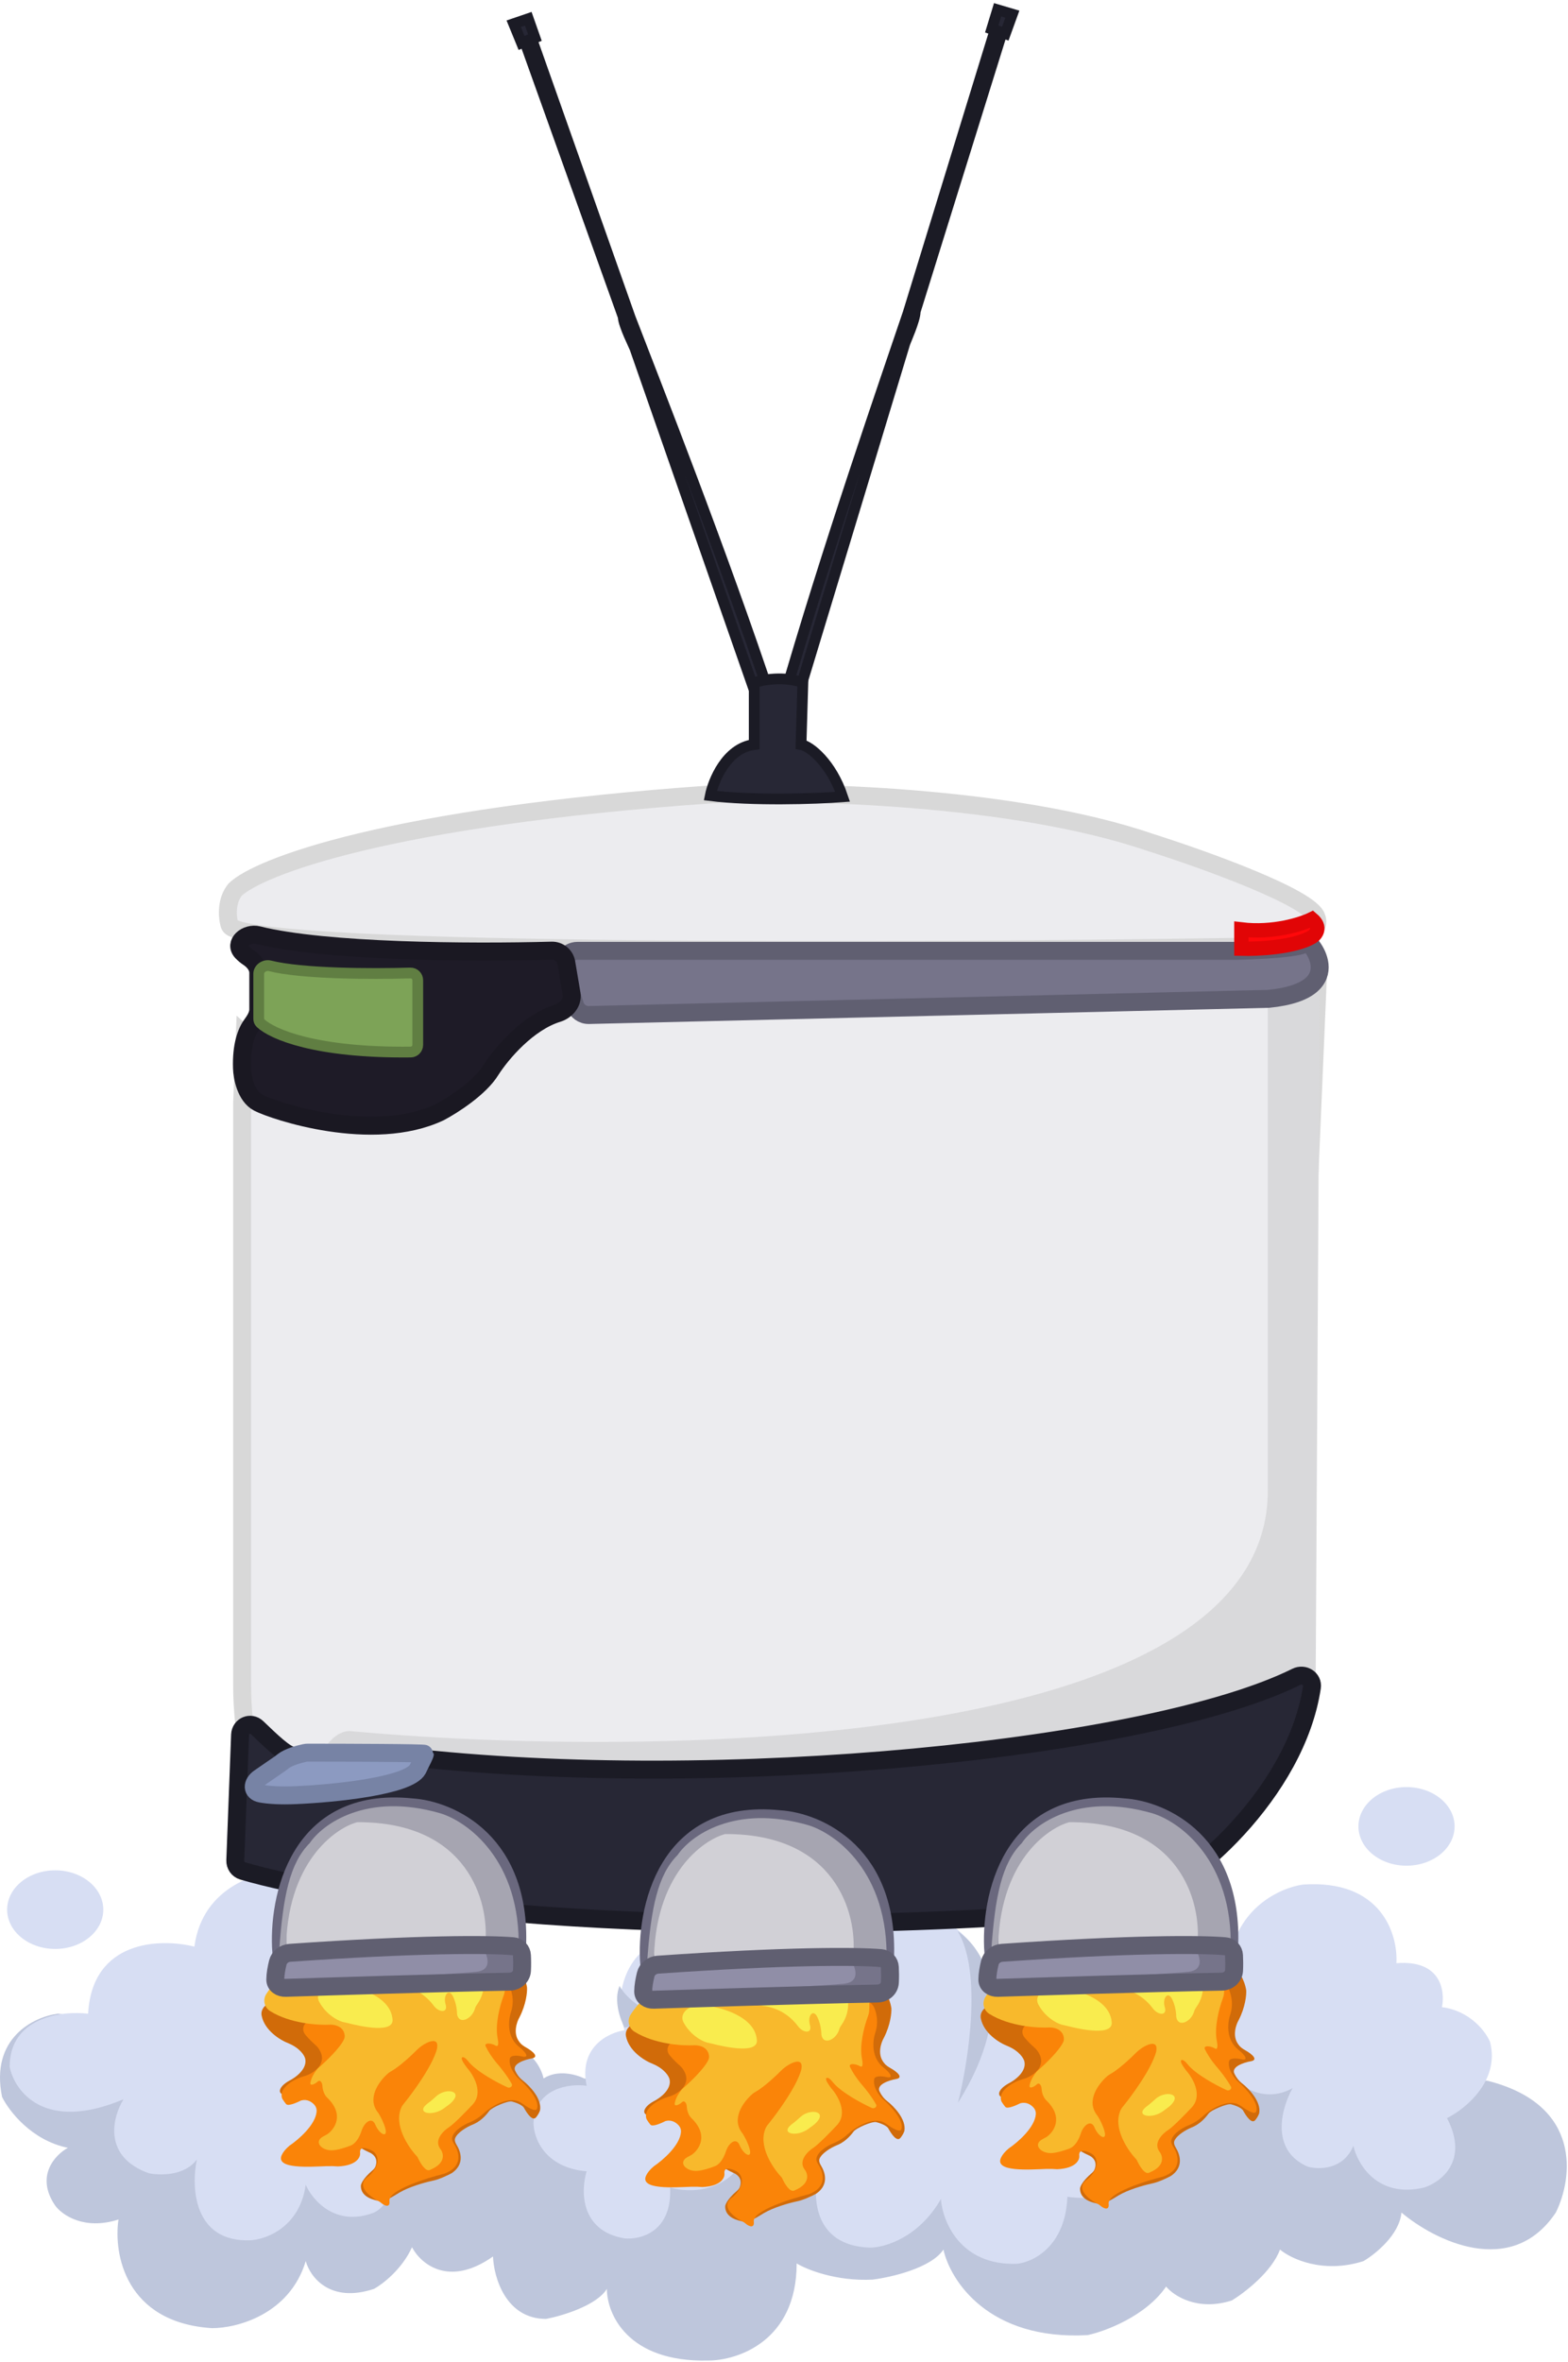 <svg width="437" height="658" viewBox="0 0 437 658" fill="none" xmlns="http://www.w3.org/2000/svg">
<path d="M0.578 584.112C-2.808 567.623 9.511 561.783 16.093 560.924L88.735 569.942L128.934 571.874C144.168 565.175 150.327 573.806 151.502 578.959C155.452 576.383 160.671 577.886 162.786 578.959L214.975 584.112L303.132 569.942L414.563 579.603C441.08 586.302 438.306 606.871 433.604 616.318C421.192 634.868 399.752 624.047 390.584 616.318C390.02 622.501 383.296 627.912 380.005 629.844C368.721 633.451 359.788 629.2 356.732 626.624C354.475 632.807 346.858 638.647 343.332 640.794C333.74 643.886 327.111 639.506 324.995 636.93C319.353 645.174 308.069 649.383 303.132 650.456C275.486 652.002 264.813 635.212 262.933 626.624C259.547 631.777 248.357 634.353 243.186 634.997C233.03 635.513 224.849 632.206 222.028 630.489C222.028 652.131 205.572 657.541 197.344 657.541C174.776 658.057 169.134 644.444 169.134 637.574C166.313 642.211 156.674 645.088 152.208 645.947C140.924 645.947 137.632 634.353 137.397 628.556C124.985 637.316 117.18 630.489 114.829 625.98C112.008 632.163 106.601 636.286 104.25 637.574C91.838 641.696 86.384 634.138 85.208 629.844C80.695 644.788 65.931 648.524 59.114 648.524C34.853 646.978 31.609 627.697 33.02 618.25C23.428 621.342 17.269 616.962 15.388 614.386C9.746 606.141 15.388 600.215 18.915 598.283C8.759 596.222 2.458 587.977 0.578 584.112Z" fill="#BEC6DC"/>
<path d="M80.272 520.989C101.147 522.02 108.247 533.872 109.187 539.669C120.471 537.607 126.583 544.821 128.229 548.686C133.871 565.691 124.938 575.954 119.766 578.96C123.151 595.449 114.124 598.283 109.187 597.639C112.008 609.491 107.071 615.03 104.25 616.318C93.53 620.441 87.089 612.883 85.208 608.589C83.516 620.441 74.159 623.833 69.693 624.048C53.895 624.563 53.237 609.233 54.882 601.504C51.497 606.141 44.539 606.012 41.483 605.368C28.506 600.731 31.374 589.695 34.43 584.757C12.426 594.032 4.104 582.61 2.693 575.739C2.693 561.826 17.269 560.066 24.556 560.924C25.685 540.313 44.774 539.883 54.177 542.245C56.434 525.24 72.514 520.989 80.272 520.989Z" fill="#D7DEF3"/>
<ellipse cx="15.388" cy="531.939" rx="13.4" ry="10.95" fill="#D7DEF3"/>
<ellipse cx="391.994" cy="508.751" rx="13.4" ry="10.95" fill="#D7DEF3"/>
<path d="M148.681 591.305C149.245 581.515 158.79 580.355 163.492 580.999C161.235 570.178 169.604 566.185 174.07 565.541C170.685 554.719 175.481 546.861 178.302 544.285C194.1 533.464 206.512 543.641 210.744 550.082C220.335 532.562 235.898 528.611 242.48 528.826C271.819 530.372 278.213 551.8 277.743 562.32C291.284 552.014 310.655 557.167 318.648 561.032C323.161 548.665 336.514 546.432 342.626 546.861C344.319 531.403 356.967 525.82 363.079 524.961C385.083 523.416 389.643 538.917 389.173 546.861C401.586 545.831 402.808 554.591 401.868 559.1C409.767 560.13 414.092 565.97 415.268 568.761C418.089 579.582 408.45 587.441 403.278 590.017C409.485 601.869 401.633 607.838 396.931 609.34C383.954 612.432 378.359 602.899 377.184 597.746C374.363 604.445 367.545 604.402 364.489 603.543C353.769 598.906 357.202 587.011 360.258 581.644C352.923 585.766 346.388 581.644 344.037 579.067C339.523 593.495 326.17 591.091 320.058 588.085C323.443 595.299 321.469 602.255 320.058 604.832C315.545 612.561 303.132 612.776 297.49 611.917C296.926 625.83 287.852 630.167 283.385 630.596C267.587 631.112 262.697 618.787 262.227 612.561C256.021 623.382 246.477 626.087 242.48 626.087C226.118 625.572 226.259 610.843 228.375 603.543C216.527 609.727 209.803 603.973 207.923 600.323C202.845 611.144 191.702 610.843 186.765 609.34C187.329 621.707 178.537 623.94 174.07 623.511C161.658 621.45 161.846 610.199 163.492 604.832C151.643 603.801 148.681 595.385 148.681 591.305Z" fill="#D7DEF3"/>
<path d="M196.639 562.213C182.534 564.274 174.776 557.06 172.66 553.195C170.967 557.317 172.895 562.642 174.07 564.789C190.432 560.667 197.344 571.23 198.754 577.027C201.575 566.721 213.565 565.433 219.207 566.077C215.257 559.379 202.516 560.71 196.639 562.213Z" fill="#BEC6DC"/>
<path d="M266.899 537.96C274.046 542.556 284.066 558.552 266.975 585.772C269.839 574.557 273.834 549.293 266.899 537.96Z" fill="#BEC6DC"/>
<path d="M248.428 559.402C247.445 553.107 241.264 548.333 237.137 546.076C236.073 545.494 234.817 545.437 233.659 545.799L177.297 563.397C175.562 563.939 174.108 565.418 174.459 567.201C175.268 571.306 179.53 573.988 181.983 574.931C185.194 576.295 186.394 578.317 186.592 579.158C187.273 582.019 183.907 584.475 182.139 585.344C180.621 586.199 179.896 587.023 179.633 587.74C179.103 589.181 181.16 589.676 182.645 589.287L185.061 588.654C186.949 588.16 188.952 588.809 190.191 590.316L200.042 602.3C201.21 603.721 203.178 604.719 204.852 605.483C206.751 606.573 206.608 608.245 206.137 609.326C205.95 609.754 205.609 610.088 205.255 610.393C202.8 612.512 202.134 614.054 202.117 614.586C202.072 617.118 204.39 618.286 206.787 618.751C208.911 619.163 211.025 617.569 212.892 616.474C215.527 614.93 219.578 613.751 221.956 613.23C223.865 612.872 226.399 611.653 227.427 611.088C230.852 608.799 230.139 605.543 228.975 603.525L228.95 603.482C228.541 602.773 228.09 601.992 228.43 601.251C229.16 599.656 231.635 598.247 233.049 597.646C235.141 596.863 236.747 595.326 237.897 593.748C238.599 592.783 243.033 590.862 244.197 591.124C246.567 591.748 247.435 592.567 247.573 592.898C248.379 594.345 249.946 596.78 250.981 595.487C251.537 594.793 251.884 594.104 252.05 593.596C252.639 590.339 249.075 586.677 247.219 585.253C246.243 584.483 245.568 583.518 245.112 582.543C244.236 580.675 247.673 579.492 249.705 579.136C251.881 578.756 250.112 577.177 248.188 576.091C247.463 575.682 246.982 575.305 246.696 575.013C246.492 574.805 246.32 574.567 246.149 574.331C244.519 572.074 245.554 568.989 246.318 567.672C248.179 564.067 248.5 560.657 248.428 559.402Z" fill="#D16B09"/>
<path d="M243.982 566.118C244.781 563.64 244.432 561.304 243.753 559.491C242.989 557.447 240.68 556.729 238.548 557.198L188.975 568.096C186.498 568.64 185.111 570.744 186.759 572.67C187.632 573.692 188.645 574.672 189.437 575.373C189.684 575.591 189.922 575.821 190.121 576.083C193.267 580.239 189.286 583.028 186.823 583.921C182.502 585.068 180.652 587.25 180.267 588.197C179.775 589.381 180.139 590.298 180.383 590.608C180.661 591.053 180.961 591.462 181.274 591.835C181.891 592.571 184.58 591.271 185.443 590.849C185.488 590.827 185.516 590.819 185.564 590.807C187.193 590.403 188.448 591.24 189.183 592.075C189.615 592.565 189.835 593.212 189.788 593.864C189.52 597.579 184.787 601.696 182.25 603.408C181.151 604.318 180.454 605.194 180.07 606.024C178.195 610.069 188.162 609.284 192.617 609.135C193.761 609.097 194.851 609.134 195.736 609.209C200.901 608.99 201.998 606.663 201.902 605.527C201.645 603.453 203.69 604.034 205.114 604.765C205.473 604.949 205.806 605.186 206.058 605.5C207.877 607.766 205.713 610.67 204.31 611.905C200.455 614.47 204.424 617.563 207.111 618.913C207.281 618.998 207.507 619.142 207.65 619.267C209.009 620.449 210.305 620.607 210.076 618.821C209.713 615.861 220.111 612.532 225.356 611.237C230.436 609.358 229.657 605.565 228.263 603.245C227.877 602.604 227.408 601.933 227.549 601.198C227.939 599.16 230.989 597.486 232.717 596.827C234.154 596.185 235.295 595.396 236.193 594.557C238.45 592.449 242.5 590.125 245.488 590.905C245.557 590.923 245.625 590.94 245.689 590.957C245.757 590.974 245.825 590.997 245.89 591.025C246.342 591.221 246.722 591.433 247.036 591.657C248.16 592.456 250.983 594.374 251.244 593.019C251.93 590.61 248.294 586.679 246.072 584.722C245.821 584.5 245.579 584.266 245.371 584.003C243.719 581.912 243.424 580.274 243.639 579.154C243.842 578.1 245.964 578.329 247.009 578.573C249.249 579.096 248.095 577.384 246.282 575.97C242.816 573.266 243.116 568.668 243.982 566.118Z" fill="#FA8408"/>
<path d="M242.219 560.327C242.965 551.712 237.797 546.477 235.051 544.911C222.595 539.731 207.366 542.54 201.309 544.592C186.57 548.928 178.889 556.292 175.764 561.164C174.713 562.804 175.191 564.922 176.844 565.952C182.37 569.395 190.14 569.937 193.789 569.714C196.849 569.877 197.606 571.727 197.62 572.939C197.623 573.223 197.553 573.501 197.437 573.76C196.357 576.162 192.377 579.965 190.291 581.763C190.192 581.849 190.098 581.943 190.015 582.045C188.822 583.505 188.249 584.783 188.052 585.851C187.852 586.941 189.271 586.322 190.081 585.566C190.745 584.946 191.343 585.836 191.393 586.743C191.484 588.398 192.191 589.529 192.656 589.974C197.641 594.748 194.835 598.787 192.809 600.21C192.344 600.451 191.909 600.689 191.502 600.926C188.996 602.383 191.095 604.741 193.994 604.724C195.588 604.7 198.049 603.878 199.079 603.471C200.677 602.932 201.708 601.134 202.339 599.21C203.104 596.877 205.198 595.292 206.132 597.563C207.223 600.212 209.665 601.461 208.945 598.688C208.533 597.103 207.702 595.463 206.998 594.349C203.622 590.307 207.142 585.524 209.668 583.306C209.949 583.059 210.269 582.868 210.594 582.683C212.999 581.316 216.407 578.115 217.899 576.591C219.974 574.647 223.641 572.957 223.413 575.792C223.391 576.055 223.36 576.296 223.321 576.51C222.037 581.207 216.723 588.496 213.959 591.892C213.765 592.131 213.586 592.382 213.455 592.66C211.147 597.555 215.237 603.745 217.747 606.416C217.828 606.503 217.912 606.623 217.962 606.731C218.565 608.048 220.091 610.818 221.391 610.179C221.463 610.143 221.53 610.109 221.59 610.078C225.965 608.223 225.163 605.434 224.215 604.272C222.455 601.803 225.176 599.216 226.757 598.231C228.083 597.364 231.66 593.686 233.283 591.955C236.358 588.566 233.505 583.733 231.694 581.74C231.283 581.191 230.933 580.675 230.635 580.192C229.585 578.485 230.752 578.271 231.985 579.852C234.197 582.738 240.211 585.927 242.941 587.162C243.614 587.521 244.535 586.869 244.163 586.203C242.913 583.965 240.984 581.553 239.888 580.322C238.562 578.729 237.605 577.189 236.927 575.819C236.335 574.624 238.497 574.856 239.642 575.538C240.627 576.125 240.439 574.534 240.222 573.409C239.498 569.663 240.816 564.557 241.913 561.602C242.066 561.191 242.181 560.765 242.219 560.327Z" fill="#F8B92C"/>
<path d="M226.111 592.395C226.91 591.864 227.511 591.305 227.95 590.737C230.087 587.978 225.57 587.359 223.025 589.745C222.035 590.673 221.127 591.399 220.519 591.831C217.33 594.431 222.203 595.412 225.452 592.888C225.688 592.704 225.909 592.539 226.111 592.395Z" fill="#F9EC4E"/>
<path d="M210.911 568.025C210.241 561.633 200.861 559.074 196.254 558.594C192.916 557.978 188.909 560.475 190.554 563.444C192.338 566.665 195.186 568.38 196.967 568.94C197.414 569.024 197.837 569.118 198.237 569.223C202.395 570.305 211.629 572.261 210.911 568.025Z" fill="#F9EC4E"/>
<path d="M235.506 554.005C229.854 542.98 216.354 542.64 210.31 543.849C204.325 544.644 201.594 547.647 200.977 549.049C199.571 553.316 206.997 556.996 211.353 558.478C211.709 558.599 212.08 558.667 212.453 558.71C217.234 559.269 220.426 561.768 222.41 564.425C223.899 566.418 226.454 566.494 225.737 564.111C224.966 561.554 226.613 559.446 227.785 561.847C228.618 563.554 228.91 565.461 228.918 566.755C229.364 569.798 232.969 568.288 233.883 565.352C233.912 565.261 233.94 565.172 233.968 565.087C234.083 564.734 234.272 564.413 234.489 564.113C237.333 560.171 236.378 555.768 235.506 554.005Z" fill="#F9EC4E"/>
<path d="M347.323 554.441C346.341 548.145 340.159 543.372 336.033 541.114C334.969 540.532 333.712 540.476 332.554 540.837L276.192 558.435C274.457 558.977 273.003 560.456 273.355 562.239C274.163 566.344 278.426 569.026 280.878 569.97C284.089 571.334 285.289 573.356 285.488 574.196C286.169 577.058 282.802 579.513 281.034 580.383C279.516 581.238 278.792 582.061 278.528 582.779C277.998 584.219 280.055 584.715 281.54 584.326L283.957 583.693C285.844 583.199 287.847 583.847 289.086 585.355L298.937 597.339C300.106 598.76 302.074 599.758 303.747 600.521C305.646 601.612 305.504 603.283 305.032 604.364C304.845 604.793 304.504 605.126 304.15 605.432C301.695 607.55 301.029 609.092 301.012 609.624C300.968 612.156 303.286 613.324 305.683 613.79C307.807 614.202 309.921 612.607 311.787 611.513C314.422 609.968 318.474 608.79 320.852 608.268C322.76 607.91 325.294 606.691 326.323 606.127C329.748 603.838 329.034 600.581 327.87 598.563L327.846 598.521C327.437 597.812 326.986 597.031 327.325 596.29C328.055 594.695 330.531 593.285 331.944 592.685C334.036 591.902 335.643 590.364 336.792 588.786C337.494 587.822 341.929 585.9 343.092 586.163C345.462 586.786 346.331 587.605 346.469 587.936C347.274 589.384 348.841 591.818 349.877 590.525C350.432 589.832 350.779 589.143 350.946 588.634C351.535 585.377 347.971 581.716 346.115 580.292C345.139 579.521 344.464 578.556 344.007 577.582C343.132 575.714 346.568 574.53 348.6 574.175C350.777 573.794 349.008 572.216 347.084 571.13C346.358 570.72 345.877 570.343 345.591 570.051C345.388 569.843 345.215 569.605 345.045 569.37C343.414 567.112 344.45 564.028 345.214 562.711C347.074 559.105 347.395 555.695 347.323 554.441Z" fill="#D16B09"/>
<path d="M342.878 561.156C343.676 558.679 343.327 556.343 342.649 554.529C341.884 552.485 339.576 551.767 337.444 552.236L287.87 563.134C285.394 563.679 284.007 565.782 285.654 567.709C286.528 568.73 287.54 569.71 288.333 570.411C288.58 570.63 288.818 570.859 289.017 571.122C292.163 575.278 288.182 578.066 285.719 578.959C281.397 580.107 279.548 582.288 279.163 583.235C278.67 584.42 279.035 585.336 279.279 585.646C279.556 586.092 279.857 586.5 280.17 586.873C280.787 587.61 283.476 586.309 284.338 585.887C284.383 585.865 284.412 585.857 284.46 585.845C286.088 585.441 287.343 586.278 288.079 587.113C288.51 587.603 288.731 588.25 288.684 588.902C288.415 592.618 283.682 596.734 281.145 598.447C280.046 599.357 279.35 600.233 278.965 601.063C277.09 605.107 287.057 604.323 291.513 604.173C292.657 604.135 293.746 604.172 294.631 604.247C299.796 604.028 300.894 601.701 300.797 600.565C300.541 598.492 302.586 599.073 304.01 599.803C304.368 599.987 304.701 600.224 304.953 600.538C306.772 602.805 304.609 605.708 303.206 606.943C299.351 609.509 303.32 612.601 306.006 613.951C306.176 614.036 306.402 614.18 306.546 614.305C307.904 615.487 309.201 615.646 308.972 613.86C308.609 610.899 319.007 607.57 324.252 606.275C329.332 604.397 328.553 600.603 327.158 598.284C326.773 597.642 326.303 596.972 326.444 596.237C326.835 594.198 329.885 592.524 331.613 591.866C333.05 591.223 334.19 590.434 335.089 589.595C337.345 587.488 341.396 585.164 344.384 585.943C344.453 585.961 344.52 585.979 344.585 585.995C344.653 586.013 344.721 586.036 344.786 586.064C345.238 586.26 345.617 586.471 345.931 586.695C347.055 587.494 349.878 589.412 350.14 588.058C350.826 585.648 347.19 581.717 344.968 579.76C344.716 579.538 344.475 579.304 344.267 579.041C342.615 576.95 342.319 575.313 342.535 574.193C342.738 573.138 344.86 573.368 345.905 573.612C348.144 574.134 346.99 572.422 345.177 571.008C341.711 568.305 342.012 563.707 342.878 561.156Z" fill="#FA8408"/>
<path d="M341.114 555.366C341.861 546.751 336.693 541.515 333.947 539.949C321.491 534.769 306.262 537.578 300.204 539.63C285.466 543.966 277.784 551.33 274.66 556.203C273.609 557.842 274.087 559.961 275.739 560.99C281.266 564.433 289.036 564.975 292.684 564.752C295.744 564.915 296.502 566.766 296.515 567.977C296.518 568.261 296.449 568.539 296.332 568.799C295.253 571.201 291.273 575.003 289.187 576.801C289.087 576.887 288.994 576.981 288.91 577.083C287.717 578.543 287.145 579.821 286.948 580.89C286.747 581.979 288.167 581.36 288.977 580.604C289.641 579.984 290.238 580.874 290.288 581.782C290.379 583.437 291.086 584.567 291.552 585.012C296.536 589.786 293.731 593.826 291.705 595.249C291.24 595.489 290.804 595.728 290.397 595.964C287.891 597.421 289.991 599.78 292.889 599.762C294.484 599.738 296.944 598.917 297.975 598.509C299.572 597.97 300.604 596.172 301.234 594.249C302 591.916 304.093 590.331 305.028 592.601C306.119 595.25 308.561 596.499 307.84 593.727C307.428 592.141 306.598 590.501 305.894 589.387C302.517 585.345 306.038 580.562 308.564 578.344C308.845 578.098 309.165 577.906 309.49 577.721C311.895 576.354 315.303 573.153 316.794 571.629C318.87 569.685 322.537 567.996 322.308 570.83C322.287 571.094 322.255 571.335 322.217 571.548C320.932 576.246 315.619 583.534 312.854 586.931C312.66 587.169 312.482 587.42 312.351 587.699C310.042 592.593 314.133 598.784 316.642 601.454C316.724 601.541 316.808 601.662 316.857 601.77C317.46 603.087 318.986 605.856 320.286 605.217C320.359 605.181 320.425 605.148 320.486 605.116C324.86 603.262 324.058 600.473 323.11 599.31C321.351 596.841 324.072 594.254 325.652 593.27C326.979 592.402 330.556 588.724 332.178 586.993C335.254 583.605 332.401 578.771 330.59 576.778C330.179 576.229 329.828 575.714 329.531 575.231C328.48 573.523 329.648 573.309 330.88 574.891C333.093 577.776 339.106 580.966 341.837 582.2C342.509 582.559 343.43 581.907 343.058 581.241C341.808 579.003 339.879 576.592 338.783 575.361C337.458 573.768 336.501 572.227 335.822 570.858C335.231 569.663 337.392 569.894 338.538 570.577C339.522 571.164 339.335 569.573 339.117 568.447C338.393 564.701 339.712 559.595 340.809 556.641C340.962 556.229 341.076 555.803 341.114 555.366Z" fill="#F8B92C"/>
<path d="M325.006 587.433C325.805 586.902 326.406 586.344 326.846 585.776C328.982 583.016 324.466 582.397 321.92 584.784C320.93 585.711 320.023 586.438 319.415 586.87C316.226 589.469 321.098 590.451 324.347 587.926C324.584 587.742 324.805 587.577 325.006 587.433Z" fill="#F9EC4E"/>
<path d="M309.807 563.064C309.137 556.671 299.756 554.113 295.15 553.632C291.812 553.016 287.804 555.513 289.449 558.483C291.233 561.703 294.082 563.418 295.863 563.978C296.309 564.062 296.732 564.157 297.133 564.261C301.29 565.344 310.524 567.299 309.807 563.064Z" fill="#F9EC4E"/>
<path d="M334.402 549.043C328.75 538.018 315.249 537.679 309.206 538.887C303.22 539.683 300.489 542.685 299.872 544.087C298.467 548.354 305.893 552.034 310.249 553.516C310.604 553.637 310.975 553.705 311.348 553.749C316.13 554.307 319.322 556.807 321.306 559.464C322.795 561.457 325.35 561.532 324.632 559.15C323.862 556.592 325.509 554.484 326.68 556.885C327.514 558.593 327.806 560.5 327.813 561.794C328.26 564.837 331.865 563.327 332.779 560.39C332.807 560.299 332.835 560.211 332.863 560.125C332.978 559.773 333.167 559.452 333.384 559.151C336.229 555.209 335.273 550.807 334.402 549.043Z" fill="#F9EC4E"/>
<path d="M67.474 307.387V469.073C67.474 588.697 260.545 507.371 360.026 442.4L367.43 268.89C358.372 255.027 339.095 247.819 337.204 246.198L161.848 246.198C147.172 243.928 133.921 277.4 129.129 294.42C117.025 331.052 83.739 302.254 68.23 288.341L67.474 307.387Z" fill="#ECECEF" stroke="#D8D8D8" stroke-width="5"/>
<path d="M68.469 516.367C68.59 516.464 68.716 516.56 68.845 516.655C70.143 516.951 74.611 516.494 79.637 516.566C82.103 514.272 84.254 509.841 85.382 502.046C86.269 495.578 89.905 482.55 97.355 482.181C183 490.034 354.101 487.54 353.341 414.733V253.043C355.115 253.505 362.673 257.847 366.626 253.043C368.02 257.816 367.784 265.516 367.784 276.603L366.626 476.983L231.983 531.869L97.355 526.234C97.138 518.154 87.674 516.682 79.637 516.566C75.962 519.985 71.585 518.661 68.845 516.655C68.579 516.594 68.446 516.502 68.469 516.367Z" fill="#D9D9DB"/>
<path d="M65.576 518.217L66.91 483.235C67.005 480.744 69.852 479.527 71.655 481.247C75.466 484.885 79.323 488.68 81.604 489.123C82.182 489.236 82.801 489.171 83.371 489.32L90.222 491.109C91.197 491.363 92.493 491.19 93.108 491.989C94.972 494.408 96.995 502.439 97.884 496.12C98.186 493.972 100.424 492.59 102.372 493.545L104.248 494.465C105.624 495.139 107.288 494.668 108.106 493.37L109.793 490.694C110.41 489.716 111.519 489.178 112.669 489.309C201.055 499.42 320.731 487.219 361.265 467.095C363.415 466.028 365.983 467.622 365.627 469.996C361.287 498.954 332 525.493 314.087 531.513C313.869 531.586 313.648 531.629 313.419 531.648C182.46 542.749 94.703 529.172 67.636 521.148C66.35 520.767 65.525 519.558 65.576 518.217Z" fill="#272735" stroke="#1B1B25" stroke-width="5"/>
<path d="M82.563 500.041C78.085 500.245 74.897 500.014 72.693 499.616C70.11 499.149 70.142 496.724 72.303 495.235L78.156 491.202C78.408 491.027 78.639 490.825 78.88 490.634C80.368 489.458 83.267 488.641 84.944 488.295C85.236 488.234 85.525 488.209 85.823 488.209C96.968 488.211 118.41 488.281 118.41 488.551C118.41 488.798 117.42 490.804 116.784 492.054C116.66 492.297 116.566 492.552 116.437 492.793C113.894 497.532 92.967 499.597 82.563 500.041Z" fill="#8C9AC1" stroke="#7783A5" stroke-width="5"/>
<path d="M65.546 247.797C63.059 250.845 63.325 255.073 63.87 257.279C63.965 257.665 64.073 257.972 64.395 258.204C75.043 265.877 255.376 265.108 345.526 263.737C365.365 263.889 368.053 258.36 366.917 255.577C365.402 250.112 335.492 239.384 320.727 234.703C282.261 221.496 223.425 220.218 198.816 221.23C107.648 227.606 71.983 241.598 65.546 247.797Z" fill="#ECECEF" stroke="#D8D8D8" stroke-width="5"/>
<path d="M344.634 264.866H160.917C158.212 264.866 156.287 267.494 157.103 270.073L160.229 279.948C160.766 281.644 162.359 282.782 164.138 282.739L353.534 278.233C377.584 275.852 363.949 260.471 363.949 262.485C363.949 264.097 351.072 264.744 344.634 264.866Z" fill="#76748A" stroke="#605F71" stroke-width="5"/>
<path d="M69.175 266.658C68.526 266.231 67.947 265.735 67.433 265.197C65.063 262.716 68.646 259.673 71.976 260.499C90.722 265.147 130.701 265.429 153.766 264.806C155.767 264.752 157.492 266.174 157.827 268.149L159.295 276.827C159.708 279.268 157.792 281.502 155.426 282.23C147.098 284.791 139.77 293.422 136.781 298.099C133.749 303.08 126.044 307.974 122.571 309.798C103.813 318.666 76.34 309.42 71.983 307.156C68.496 305.345 67.499 299.986 67.436 297.533C67.228 291.244 68.66 287.472 70.111 285.472C71.029 284.208 71.983 282.758 71.983 281.195V270.996C71.983 269.177 70.693 267.66 69.175 266.658Z" fill="#1E1B27" stroke="#1A1822" stroke-width="5"/>
<path d="M72.105 283.753V271.264C72.105 269.753 73.772 268.671 75.237 269.041C84.056 271.27 103.268 271.357 114.359 271.036C115.492 271.003 116.426 271.91 116.426 273.043V291.062C116.426 292.151 115.545 293.041 114.457 293.053C88.007 293.341 75.916 288.115 72.589 284.981C72.254 284.665 72.105 284.215 72.105 283.753Z" fill="#7DA357" stroke="#607E42" stroke-width="3"/>
<path d="M345.969 264.27V258.898C354.894 259.972 362.798 257.427 365.634 256.02C368.357 258.322 366.769 260.305 365.634 261.008C360.642 263.924 350.444 264.398 345.969 264.27Z" fill="#FF080A" stroke="#E10506" stroke-width="4"/>
<path d="M146.886 553.663C145.903 547.367 139.722 542.594 135.596 540.337C134.532 539.755 133.275 539.698 132.117 540.06L75.755 557.658C74.02 558.2 72.566 559.679 72.918 561.462C73.726 565.567 77.988 568.249 80.441 569.192C83.652 570.556 84.852 572.578 85.051 573.419C85.732 576.28 82.365 578.735 80.597 579.605C79.079 580.46 78.355 581.284 78.091 582.001C77.561 583.442 79.618 583.937 81.103 583.548L83.52 582.915C85.407 582.421 87.41 583.07 88.649 584.577L98.5 596.561C99.668 597.982 101.637 598.98 103.31 599.744C105.209 600.834 105.067 602.506 104.595 603.587C104.408 604.015 104.067 604.349 103.713 604.654C101.258 606.772 100.592 608.315 100.575 608.847C100.53 611.379 102.849 612.547 105.246 613.012C107.37 613.424 109.484 611.83 111.35 610.735C113.985 609.191 118.037 608.012 120.415 607.491C122.323 607.133 124.857 605.914 125.886 605.349C129.311 603.06 128.597 599.804 127.433 597.786L127.409 597.743C126.999 597.034 126.549 596.253 126.888 595.512C127.618 593.917 130.094 592.508 131.507 591.907C133.599 591.124 135.206 589.587 136.355 588.009C137.057 587.044 141.492 585.123 142.655 585.385C145.025 586.009 145.894 586.827 146.032 587.159C146.837 588.606 148.404 591.041 149.439 589.748C149.995 589.054 150.342 588.365 150.508 587.857C151.098 584.6 147.534 580.938 145.678 579.514C144.701 578.744 144.027 577.779 143.57 576.804C142.694 574.936 146.131 573.753 148.163 573.397C150.34 573.016 148.571 571.438 146.647 570.352C145.921 569.943 145.44 569.565 145.154 569.274C144.951 569.066 144.778 568.828 144.608 568.592C142.977 566.335 144.013 563.25 144.777 561.933C146.637 558.327 146.958 554.917 146.886 553.663Z" fill="#D16B09"/>
<path d="M142.441 560.379C143.239 557.901 142.89 555.565 142.212 553.752C141.447 551.708 139.138 550.99 137.007 551.459L87.433 562.357C84.957 562.901 83.569 565.004 85.217 566.931C86.091 567.953 87.103 568.933 87.896 569.634C88.142 569.852 88.38 570.081 88.579 570.344C91.726 574.5 87.745 577.288 85.282 578.182C80.96 579.329 79.11 581.51 78.726 582.458C78.233 583.642 78.598 584.559 78.842 584.869C79.119 585.314 79.42 585.723 79.733 586.096C80.35 586.832 83.038 585.532 83.901 585.11C83.946 585.088 83.974 585.08 84.023 585.068C85.651 584.664 86.906 585.501 87.641 586.336C88.073 586.826 88.294 587.473 88.247 588.125C87.978 591.84 83.245 595.956 80.708 597.669C79.609 598.579 78.913 599.455 78.528 600.285C76.653 604.33 86.62 603.545 91.075 603.396C92.219 603.358 93.309 603.395 94.194 603.469C99.359 603.251 100.457 600.924 100.36 599.788C100.104 597.714 102.149 598.295 103.573 599.026C103.931 599.21 104.264 599.447 104.516 599.76C106.335 602.027 104.171 604.93 102.768 606.166C98.913 608.731 102.883 611.824 105.569 613.173C105.739 613.259 105.965 613.403 106.108 613.528C107.467 614.71 108.764 614.868 108.535 613.082C108.171 610.122 118.57 606.792 123.814 605.498C128.895 603.619 128.116 599.826 126.721 597.506C126.335 596.865 125.866 596.194 126.007 595.459C126.398 593.42 129.448 591.747 131.176 591.088C132.612 590.445 133.753 589.657 134.651 588.818C136.908 586.71 140.959 584.386 143.946 585.166C144.016 585.184 144.083 585.201 144.147 585.218C144.215 585.235 144.284 585.258 144.348 585.286C144.801 585.482 145.18 585.694 145.494 585.917C146.618 586.717 149.441 588.635 149.702 587.28C150.389 584.871 146.753 580.94 144.531 578.983C144.279 578.761 144.037 578.527 143.829 578.263C142.177 576.173 141.882 574.535 142.098 573.415C142.301 572.361 144.422 572.59 145.468 572.834C147.707 573.357 146.553 571.645 144.74 570.231C141.274 567.527 141.575 562.929 142.441 560.379Z" fill="#FA8408"/>
<path d="M140.677 554.588C141.424 545.973 136.255 540.738 133.509 539.172C121.053 533.992 105.825 536.801 99.767 538.853C85.028 543.189 77.347 550.552 74.223 555.425C73.172 557.064 73.65 559.183 75.302 560.213C80.828 563.656 88.599 564.198 92.247 563.975C95.307 564.138 96.064 565.988 96.078 567.2C96.081 567.484 96.011 567.762 95.895 568.021C94.815 570.423 90.835 574.226 88.749 576.024C88.65 576.11 88.556 576.204 88.473 576.306C87.28 577.766 86.707 579.043 86.511 580.112C86.31 581.202 87.73 580.583 88.539 579.827C89.204 579.207 89.801 580.097 89.851 581.004C89.942 582.659 90.649 583.79 91.115 584.234C96.099 589.009 93.293 593.048 91.268 594.471C90.802 594.711 90.367 594.95 89.96 595.187C87.454 596.644 89.553 599.002 92.452 598.985C94.047 598.961 96.507 598.139 97.538 597.732C99.135 597.193 100.166 595.395 100.797 593.471C101.563 591.138 103.656 589.553 104.591 591.824C105.681 594.473 108.123 595.722 107.403 592.949C106.991 591.363 106.161 589.723 105.457 588.61C102.08 584.568 105.601 579.785 108.126 577.567C108.407 577.32 108.728 577.129 109.053 576.944C111.457 575.577 114.866 572.376 116.357 570.852C118.432 568.908 122.099 567.218 121.871 570.053C121.85 570.316 121.818 570.557 121.779 570.771C120.495 575.468 115.182 582.756 112.417 586.153C112.223 586.392 112.045 586.643 111.914 586.921C109.605 591.815 113.695 598.006 116.205 600.677C116.287 600.764 116.371 600.884 116.42 600.992C117.023 602.309 118.549 605.079 119.849 604.44C119.921 604.404 119.988 604.37 120.048 604.339C124.423 602.484 123.621 599.695 122.673 598.532C120.913 596.064 123.634 593.477 125.215 592.492C126.542 591.625 130.118 587.947 131.741 586.216C134.817 582.827 131.963 577.994 130.152 576C129.741 575.452 129.391 574.936 129.094 574.453C128.043 572.746 129.21 572.532 130.443 574.113C132.656 576.999 138.669 580.188 141.399 581.423C142.072 581.782 142.993 581.13 142.621 580.464C141.371 578.226 139.442 575.814 138.346 574.583C137.02 572.99 136.063 571.45 135.385 570.08C134.793 568.885 136.955 569.117 138.1 569.799C139.085 570.386 138.897 568.795 138.68 567.67C137.956 563.924 139.274 558.818 140.372 555.863C140.525 555.451 140.639 555.026 140.677 554.588Z" fill="#F8B92C"/>
<path d="M124.569 586.656C125.368 586.125 125.969 585.566 126.409 584.998C128.545 582.239 124.029 581.62 121.483 584.006C120.493 584.934 119.585 585.66 118.978 586.092C115.788 588.692 120.661 589.673 123.91 587.148C124.146 586.965 124.368 586.8 124.569 586.656Z" fill="#F9EC4E"/>
<path d="M109.37 562.286C108.7 555.894 99.319 553.335 94.713 552.855C91.374 552.239 87.367 554.736 89.012 557.705C90.796 560.926 93.644 562.641 95.426 563.201C95.872 563.284 96.295 563.379 96.696 563.483C100.853 564.566 110.087 566.522 109.37 562.286Z" fill="#F9EC4E"/>
<path d="M133.965 548.266C128.312 537.24 114.812 536.901 108.769 538.11C102.783 538.905 100.052 541.908 99.435 543.31C98.03 547.577 105.456 551.256 109.812 552.739C110.167 552.86 110.538 552.928 110.911 552.971C115.692 553.53 118.885 556.029 120.869 558.686C122.357 560.679 124.912 560.755 124.195 558.372C123.425 555.815 125.071 553.707 126.243 556.107C127.076 557.815 127.369 559.722 127.376 561.016C127.823 564.059 131.428 562.549 132.342 559.613C132.37 559.522 132.398 559.433 132.426 559.348C132.541 558.995 132.73 558.674 132.947 558.374C135.792 554.432 134.836 550.029 133.965 548.266Z" fill="#F9EC4E"/>
<path d="M114.772 502.949C82.622 499.641 76.79 528.803 77.893 543.797H144.54C146.524 512.706 125.521 503.61 114.772 502.949Z" fill="#D1D0D6" stroke="#6A687E" stroke-width="4"/>
<path d="M142.072 542.99L135.279 541.151C136.326 529.905 130.516 507.447 99.557 507.58C93.51 509.184 79.712 518.735 79.712 543.601L77.805 543.601C78.846 528.11 80.781 518.957 86.327 513.398C89.855 508.151 102.071 499.145 122.71 505.099C130.262 507.372 145.201 518.133 144.54 542.99L142.072 542.99Z" fill="#A6A5B1"/>
<path d="M78.507 544.709L76.83 553.907L142.059 550.412L136.105 542.64C132.608 541.023 95.568 543.414 78.507 544.709Z" fill="#908EA7"/>
<path d="M132.798 549.255C128.396 549.755 94.027 551.739 76.735 552.173C69.436 554.11 117.834 553.197 142.224 552.172C148.702 552.096 145.537 545.402 144.705 542.551C144.684 541.917 138.31 542.394 134.51 542.551C136.062 544.908 137.2 548.754 132.798 549.255Z" fill="#76748A"/>
<path d="M142.023 551.998C120.661 552.407 92.052 553.335 79.612 553.725C78.106 553.773 76.712 552.916 76.723 551.409C76.735 549.944 77.05 548.209 77.425 546.694C77.811 545.137 79.219 544.079 80.82 543.967C116.679 541.467 136.405 541.558 143.02 542.14C144.401 542.261 145.386 543.281 145.463 544.665C145.531 545.898 145.551 547.445 145.475 548.896C145.38 550.707 143.836 551.964 142.023 551.998Z" stroke="#605F71" stroke-width="5"/>
<path d="M313.224 502.949C281.075 499.641 275.243 528.803 276.345 543.797H342.992C344.977 512.706 323.974 503.61 313.224 502.949Z" fill="#D1D0D6" stroke="#6A687E" stroke-width="4"/>
<path d="M340.525 542.99L333.731 541.151C334.779 529.905 328.968 507.447 298.01 507.58C291.962 509.184 278.165 518.735 278.165 543.601L276.258 543.601C277.298 528.11 279.233 518.957 284.78 513.398C288.308 508.151 300.524 499.145 321.163 505.099C328.715 507.372 343.654 518.133 342.992 542.99L340.525 542.99Z" fill="#A6A5B1"/>
<path d="M276.96 544.709L275.283 553.907L340.512 550.412L334.558 542.64C331.061 541.023 294.021 543.414 276.96 544.709Z" fill="#908EA7"/>
<path d="M331.251 549.255C326.849 549.755 292.48 551.739 275.188 552.173C267.888 554.11 316.286 553.197 340.677 552.172C347.155 552.096 343.99 545.402 343.158 542.551C343.137 541.917 336.763 542.394 332.963 542.551C334.515 544.908 335.653 548.754 331.251 549.255Z" fill="#76748A"/>
<path d="M340.476 551.998C319.113 552.407 290.504 553.335 278.065 553.725C276.558 553.773 275.164 552.916 275.176 551.409C275.187 549.944 275.503 548.209 275.878 546.694C276.263 545.137 277.672 544.079 279.272 543.967C315.131 541.467 334.857 541.558 341.473 542.14C342.854 542.261 343.839 543.281 343.915 544.665C343.983 545.898 344.004 547.445 343.928 548.896C343.833 550.707 342.289 551.964 340.476 551.998Z" stroke="#605F71" stroke-width="5"/>
<path d="M217.306 506.257C185.156 502.949 179.324 532.11 180.427 547.105H247.074C249.058 516.014 228.055 506.918 217.306 506.257Z" fill="#D1D0D6" stroke="#6A687E" stroke-width="4"/>
<path d="M244.606 546.298L237.812 544.459C238.86 533.213 233.05 510.755 202.091 510.887C196.043 512.491 182.246 522.042 182.246 546.909L180.339 546.909C181.38 531.417 183.315 522.264 188.861 516.706C192.389 511.459 204.605 502.453 225.244 508.406C232.796 510.68 247.735 521.441 247.074 546.298L244.606 546.298Z" fill="#A6A5B1"/>
<path d="M181.041 548.016L179.364 557.214L244.593 553.72L238.639 545.947C235.142 544.33 198.102 546.721 181.041 548.016Z" fill="#908EA7"/>
<path d="M235.332 552.562C230.93 553.062 196.561 555.047 179.269 555.48C171.97 557.417 220.368 556.504 244.758 555.48C251.236 555.404 248.071 548.71 247.239 545.859C247.218 545.225 240.844 545.702 237.044 545.859C238.596 548.216 239.734 552.062 235.332 552.562Z" fill="#76748A"/>
<path d="M244.557 555.306C223.195 555.714 194.585 556.643 182.146 557.033C180.639 557.08 179.245 556.224 179.257 554.717C179.269 553.252 179.584 551.516 179.959 550.001C180.345 548.444 181.753 547.386 183.354 547.275C219.213 544.774 238.939 544.865 245.554 545.447C246.935 545.569 247.92 546.588 247.996 547.973C248.065 549.206 248.085 550.753 248.009 552.204C247.914 554.014 246.37 555.271 244.557 555.306Z" stroke="#605F71" stroke-width="5"/>
<path d="M145.359 11.962L146.252 11.596L173.688 88.229C173.741 90.512 176.827 96.521 177.007 97.162L211.571 196.131L215.154 195.674C201.321 153.945 182.197 105.534 175.65 88.529L148.2 10.89L149.092 10.525L147.226 5.221L143.166 6.608L145.359 11.962Z" fill="#272735" stroke="#1B1B25" stroke-width="3"/>
<path d="M280.176 9.389L279.269 9.061L255.058 86.772C255.101 89.056 252.269 95.189 252.115 95.837L221.716 196.162L218.117 195.856C230.194 153.585 247.28 104.418 253.11 87.154L277.293 8.437L276.387 8.109L278.03 2.731L282.144 3.948L280.176 9.389Z" fill="#272735" stroke="#1B1B25" stroke-width="3"/>
<path d="M210.198 190.154V207.395C202.407 208.346 198.736 217.683 197.957 221.621C209.253 223.049 227.305 222.547 234.836 221.952C231.72 212.637 225.812 207.848 223.247 207.395L223.756 190.154C218.536 188.25 212.373 189.36 210.198 190.154Z" fill="#272735" stroke="#1B1B25" stroke-width="3"/>
</svg>
